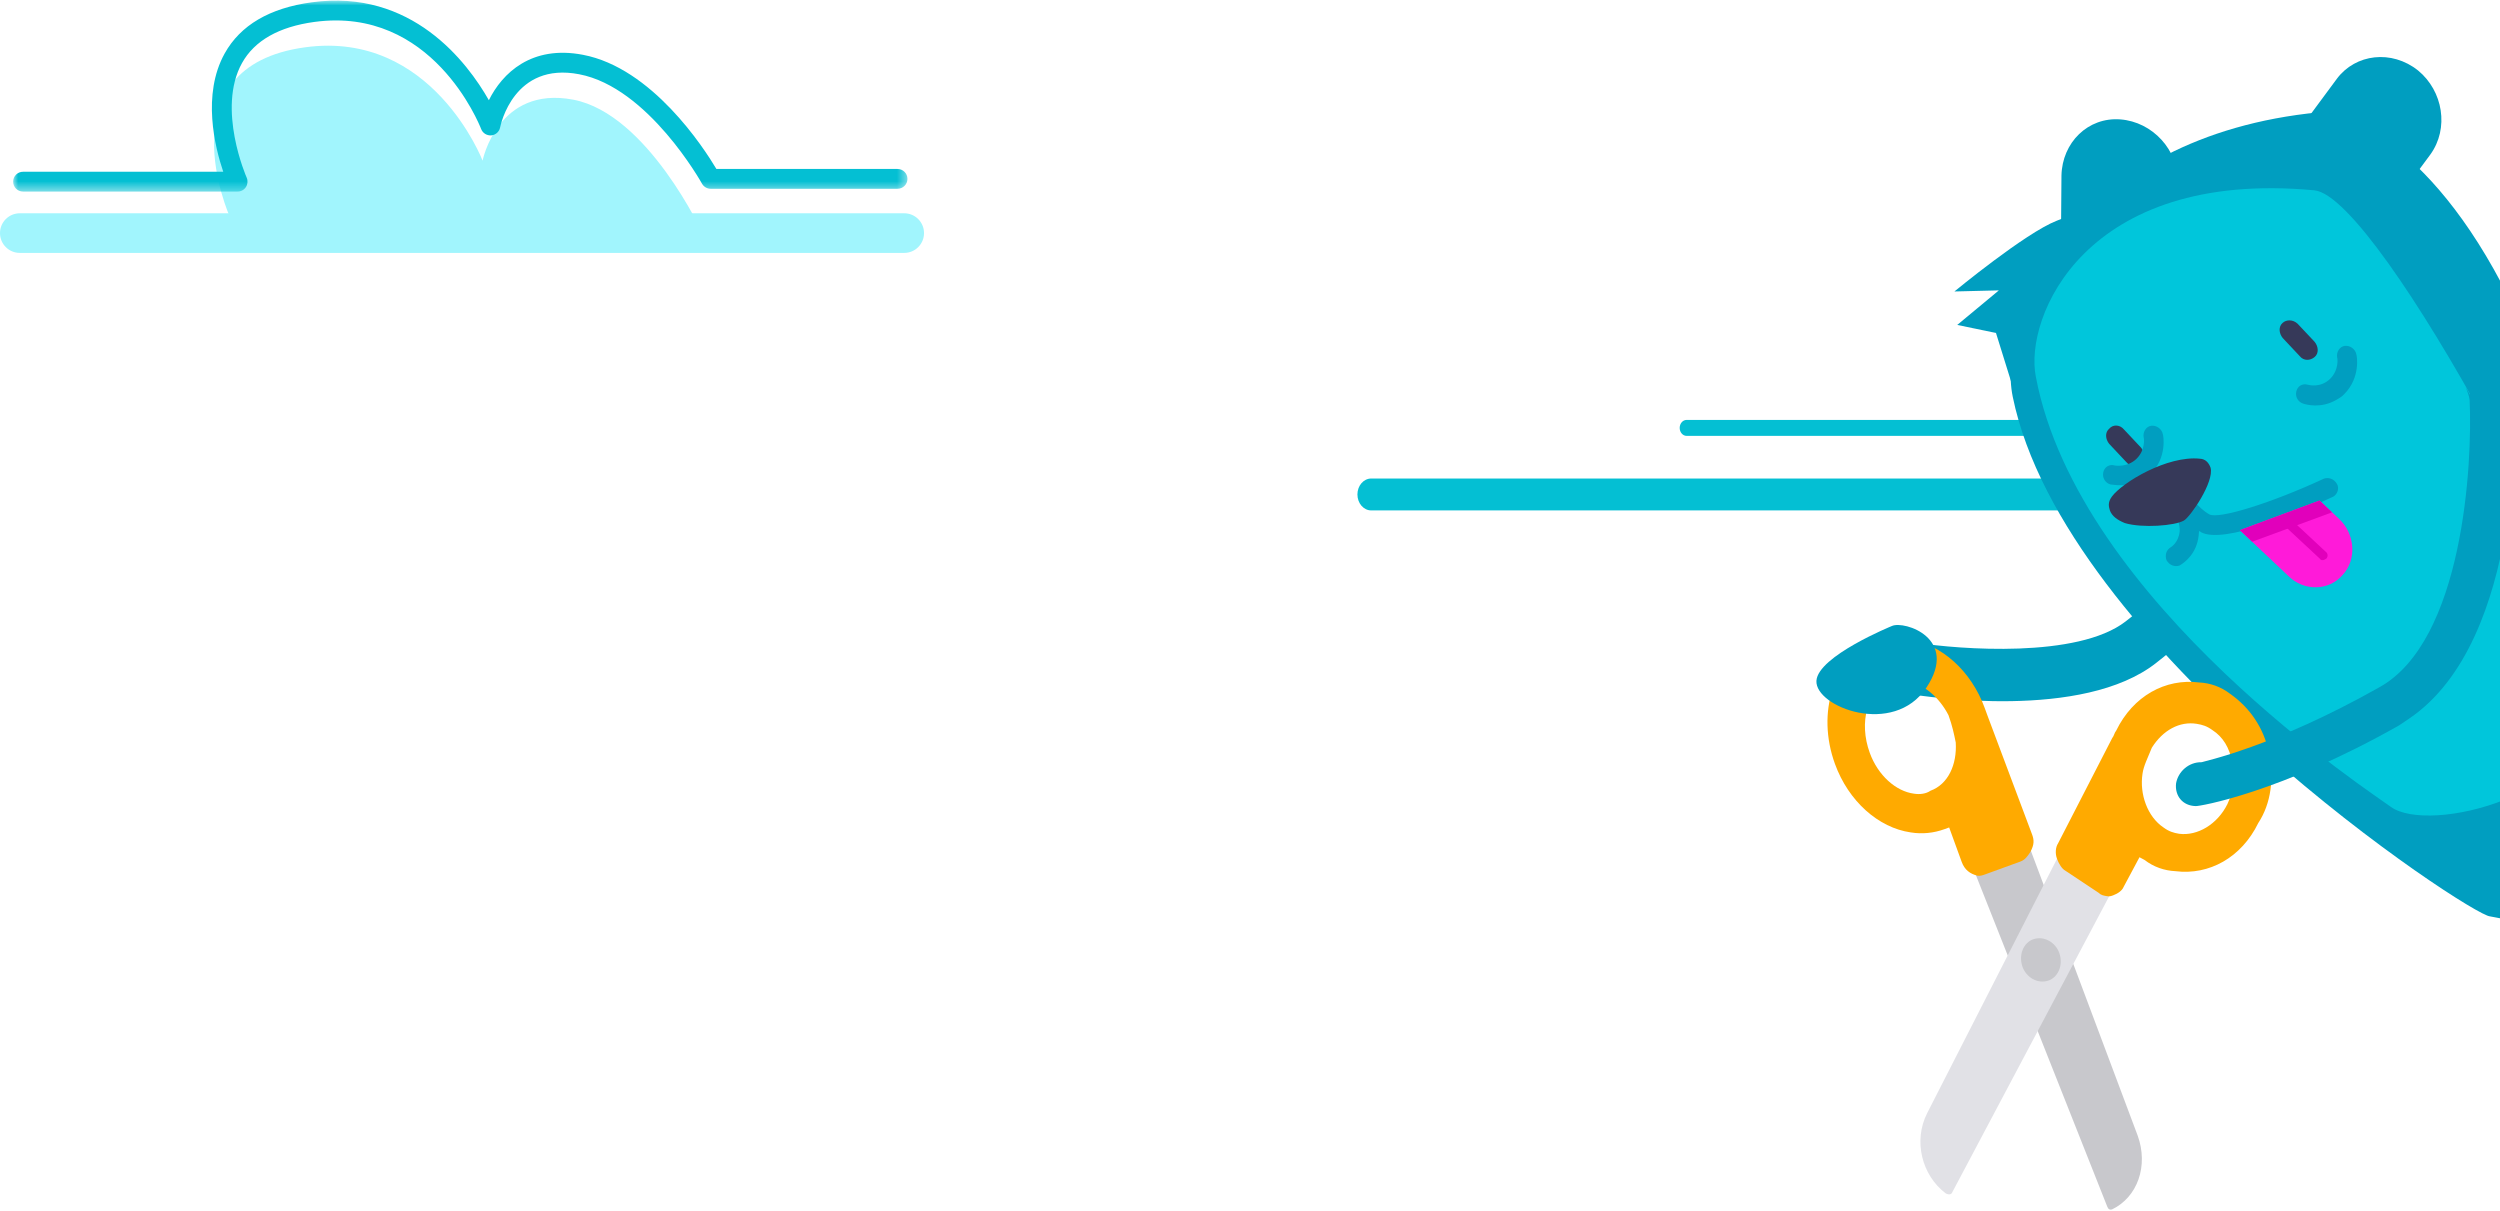 <?xml version="1.0" encoding="UTF-8" standalone="no"?>
<svg width="256px" height="124px" viewBox="0 0 256 124" version="1.1" xmlns="http://www.w3.org/2000/svg">
    <!-- Generator: Sketch 43.2 (39069) - http://www.bohemiancoding.com/sketch -->
    <title>Group 17</title>
    <desc>Created with Sketch.</desc>
    <defs>
        <polygon id="path-1" points="91.578 0 91.578 19.554 0 19.554 0 0"></polygon>
    </defs>
    <g id="Landing-page" stroke="none" stroke-width="1" fill="none" fill-rule="evenodd">
        <g id="Mobile" transform="translate(-64, -95)">
            <g id="Group-17" transform="translate(64, 89)">
                <g id="Group-8" transform="translate(139, 49)" fill="#04BFD3">
                    <path d="M1.415,9.267 C0.634,9.267 0,8.537 0,7.634 C0,6.73 0.634,6 1.415,6 L92.001,6 C92.782,6 93.416,6.73 93.416,7.634 C93.416,8.537 92.782,9.267 92.001,9.267 L1.415,9.267 Z" id="Fill-1"></path>
                    <path d="M33.707,1.634 C33.317,1.634 33,1.268 33,0.817 C33,0.366 33.317,0 33.707,0 L77.203,0 C77.593,0 77.91,0.366 77.91,0.817 C77.91,1.268 77.593,1.634 77.203,1.634 L33.707,1.634 Z" id="Fill-3"></path>
                </g>
                <g id="Group-11" transform="translate(232.284, 69.536) scale(-1, 1) rotate(30) translate(-232.284, -69.536) translate(186.784, 16.536)">
                    <path d="M20.262,25.056 C19.481,25.056 18.799,24.952 18.018,24.641 L7.289,19.974 C4.265,18.625 2.899,14.995 4.07,11.884 C5.338,8.668 8.752,7.216 11.678,8.461 L22.408,13.128 C25.431,14.477 26.797,18.107 25.627,21.218 C24.749,23.604 22.603,25.056 20.262,25.056 Z" id="Shape" fill="#009EC0" fill-rule="nonzero"></path>
                    <path d="M42.927,24.111 C40.977,24.111 39.026,23.074 37.953,21.207 L31.125,9.591 C29.369,6.687 30.247,2.849 32.978,0.982 C35.709,-0.885 39.318,0.049 41.074,2.953 L47.902,14.569 C49.658,17.473 48.78,21.311 46.049,23.178 C45.073,23.8 44,24.111 42.927,24.111 Z" id="Shape" fill="#009EC0" fill-rule="nonzero"></path>
                    <path d="M14.973,10.537 C13.51,11.159 6.487,17.901 7.657,36.777 C8.828,55.239 -6.682,52.231 5.121,74.53 C7.657,79.405 -2.9,128.971 40.996,90.589 C42.654,89.551 65.012,44.971 56.721,20.079 C53.99,11.885 37.798,0.165 14.973,10.537 Z" id="Shape" fill="#009EC0" fill-rule="nonzero"></path>
                    <g id="Group-4" transform="translate(63.64, 41.741) scale(-1, 1) rotate(-52) translate(-63.64, -41.741) translate(43.64, 23.241)" fill="#009EC0">
                        <path d="M30.689,32.064 C28.593,32.064 25.318,31.541 20.47,29.578 C11.561,26.047 5.666,10.873 5.011,9.172 C4.487,7.864 5.142,6.294 6.583,5.771 C7.893,5.248 9.465,5.902 9.989,7.341 C11.561,11.396 16.802,22.384 22.566,24.738 C28.855,27.355 31.606,26.831 31.606,26.831 C32.916,26.308 34.488,26.962 35.012,28.27 C35.536,29.578 34.881,31.148 33.571,31.671 C33.178,31.802 32.261,32.064 30.689,32.064" id="Fill-1" transform="translate(20.012, 18.828) rotate(22) translate(-20.012, -18.828) "></path>
                    </g>
                    <path d="M18.262,9.616 C23.432,6.815 37.381,7.749 43.819,6.712 C47.233,6.193 56.499,7.749 56.499,7.749 L52.5,9.927 L57.962,10.86 L54.938,13.557 L56.109,18.743 L55.231,18.224 L24.505,9.201 L18.262,9.616 Z" id="Shape" fill="#009EC0" fill-rule="nonzero"></path>
                    <path d="M19.408,17.201 C13.848,21.142 15.93,71.538 19.831,76.724 C26.172,85.021 42.233,80.157 44.184,75.801 C44.867,74.141 61.449,41.782 53.646,19.482 C51.695,13.674 38.722,3.51 19.408,17.201 Z" id="Shape" fill="#00C6DB" fill-rule="nonzero"></path>
                    <path d="M28.988,27.338 C29.574,27.442 29.866,28.064 29.769,28.686 L29.184,31.175 C29.086,31.798 28.501,32.109 27.916,32.005 L27.916,32.005 C27.33,31.901 27.038,31.279 27.135,30.657 L27.72,28.168 C27.916,27.545 28.501,27.234 28.988,27.338 L28.988,27.338 Z" id="Shape" fill="#363959" fill-rule="nonzero"></path>
                    <path d="M49.796,27.843 C50.381,27.947 50.674,28.569 50.576,29.191 L49.991,31.68 C49.893,32.303 49.308,32.614 48.723,32.51 L48.723,32.51 C48.138,32.406 47.845,31.784 47.943,31.162 L48.528,28.673 C48.625,28.05 49.211,27.635 49.796,27.843 L49.796,27.843 Z" id="Shape" fill="#363959" fill-rule="nonzero"></path>
                    <path d="M28.176,36.917 C27.883,36.917 27.493,36.917 27.2,36.814 C24.859,36.191 24.079,34.013 24.079,33.91 C23.884,33.391 24.176,32.769 24.664,32.561 C25.152,32.354 25.737,32.665 25.932,33.184 C25.932,33.287 26.42,34.428 27.688,34.739 C28.956,35.05 29.834,34.221 29.931,34.117 C30.322,33.702 30.907,33.702 31.297,34.117 C31.687,34.532 31.687,35.154 31.297,35.569 C31.102,35.777 30.029,36.917 28.176,36.917 Z" id="Shape" fill="#009EC0" fill-rule="nonzero"></path>
                    <path d="M49.426,34.093 C49.133,34.093 48.743,34.093 48.45,33.989 C46.109,33.367 45.329,31.189 45.329,31.085 C45.134,30.567 45.427,29.944 45.914,29.737 C46.402,29.529 46.987,29.841 47.182,30.359 C47.182,30.463 47.67,31.604 48.938,31.915 C50.206,32.226 51.182,31.396 51.182,31.396 C51.572,30.981 52.157,30.981 52.547,31.396 C52.937,31.811 52.937,32.433 52.547,32.848 C52.352,32.952 51.182,34.093 49.426,34.093 Z" id="Shape" fill="#009EC0" fill-rule="nonzero"></path>
                    <path d="M33.405,45.341 C32.917,45.341 32.429,44.927 32.429,44.408 C32.429,43.786 32.819,43.371 33.307,43.267 C39.16,42.749 44.72,41.504 45.305,40.57 C45.988,39.43 46.085,37.77 46.085,37.666 C46.085,37.148 46.573,36.733 47.061,36.733 C47.548,36.733 48.036,37.148 48.036,37.666 C48.134,38.6 48.426,40.052 48.816,40.57 C49.499,41.504 50.377,41.504 50.377,41.504 C50.962,41.504 51.352,41.919 51.45,42.437 C51.45,43.06 51.06,43.475 50.572,43.578 C49.889,43.578 48.426,43.371 47.353,41.919 C47.256,41.815 47.158,41.608 47.061,41.504 C47.061,41.608 46.963,41.608 46.963,41.711 C45.597,43.993 37.111,45.03 33.405,45.341 L33.405,45.341 Z" id="Shape" fill="#009EC0" fill-rule="nonzero"></path>
                    <g id="Group" transform="translate(42.612, 33.438)" fill-rule="nonzero" fill="#363959">
                        <path d="M1.171,2.537 C0.39,3.056 4.682,5.337 5.267,5.337 C6.145,5.337 10.437,3.367 10.242,1.811 C10.144,0.981 4.097,0.463 1.171,2.537 Z" id="Shape"></path>
                        <path d="M5.267,6.375 L5.267,6.375 C4.487,6.375 0.585,4.508 0.195,3.056 C0.098,2.537 0.195,2.018 0.683,1.707 L0.683,1.707 C3.414,-0.263 8.779,-0.16 10.437,0.566 C11.12,0.878 11.217,1.292 11.315,1.707 C11.412,2.33 11.12,2.952 10.632,3.574 C9.364,4.923 6.34,6.375 5.267,6.375 Z M2.634,2.848 C3.512,3.367 4.877,4.093 5.267,4.197 C6.048,4.093 8.194,3.056 8.974,2.226 C7.706,2.018 4.78,1.915 2.634,2.848 Z" id="Shape"></path>
                    </g>
                    <g id="SVGID_1_-link" transform="translate(33.757, 43.323)" fill-rule="nonzero">
                        <path d="M1.066,1.659 L0.286,4.252 C-0.397,6.43 0.774,8.816 2.822,9.438 C4.871,10.164 7.114,8.92 7.699,6.742 L9.65,0.207 L1.066,1.659 Z" id="SVGID_1_" fill="#FF1AD9"></path>
                        <path d="M9.157,1.86 L9.65,0.207 L1.066,1.659 L0.559,3.347 L9.157,1.86 Z" id="Combined-Shape" fill="#E100BB"></path>
                    </g>
                    <path d="M37.381,50.479 L37.186,50.479 C36.893,50.375 36.795,50.064 36.893,49.857 L38.356,45.086 C38.454,44.774 38.746,44.671 38.941,44.774 C39.234,44.878 39.331,45.189 39.234,45.397 L37.771,50.168 C37.771,50.375 37.576,50.479 37.381,50.479 Z" id="Shape" fill="#E100BB" fill-rule="nonzero"></path>
                    <path d="M16.054,42.382 C16.054,42.382 16.542,46.53 18.98,48.812 C21.419,51.094 15.859,54.517 16.054,59.703 C16.347,64.992 16.054,42.382 16.054,42.382 Z" id="Shape" fill="#009EC0" fill-rule="nonzero"></path>
                </g>
                <g id="Group" transform="translate(211.967, 97.45) scale(-1, -1) rotate(-20) translate(-211.967, -97.45) translate(187.467, 65.45)" fill-rule="nonzero">
                    <g id="Layer_2_71_" transform="translate(26.482, -0)" fill="#C8C8CC">
                        <path d="M6.702,46.156 L0.387,46.3 L6.66133815e-14,6.3 C6.66133815e-14,2.978 2.191,0.379 5.027,0.09 C5.285,0.09 5.413,0.235 5.413,0.524 L6.702,46.156 Z" id="Shape"></path>
                    </g>
                    <g id="Layer_3_101_" transform="translate(14.178, 6.666)" fill="#E1E1E6">
                        <path d="M32.154,0.644 C32.282,0.5 32.54,0.5 32.798,0.789 C34.474,3.388 34.087,6.998 31.767,9.164 L4.313,34.724 L0.317,29.381 L32.154,0.644 Z" id="Shape"></path>
                    </g>
                    <g id="Layer_4_71_" transform="translate(0, 29.116)" fill="#FFAA00">
                        <path d="M0.446,9.386 C0.059,11.986 0.704,14.441 2.122,16.462 C2.766,17.473 3.668,18.195 4.7,18.628 C7.793,20.217 11.531,19.639 14.366,16.895 C14.624,16.751 14.753,16.462 15.011,16.318 L23.904,8.087 C24.291,7.798 24.549,7.22 24.549,6.643 C24.549,6.065 24.42,5.487 24.162,5.199 L21.713,1.877 C21.584,1.588 21.327,1.444 21.069,1.3 C20.811,1.155 20.682,1.155 20.424,1.155 C19.909,1.155 19.393,1.3 19.135,1.588 L16.558,3.899 C16.429,3.755 16.3,3.61 16.171,3.466 C15.526,2.455 14.624,1.733 13.593,1.3 C10.5,-0.289 6.762,0.289 3.926,3.033 C1.993,4.477 0.833,6.787 0.446,9.386 Z M6.246,5.921 C7.922,4.332 10.242,3.899 11.918,4.765 C12.433,5.054 12.82,5.343 13.206,5.921 C14.366,7.509 14.366,9.964 13.335,11.841 C12.949,12.563 12.304,13.141 11.531,14.007 L11.531,14.007 L11.531,14.007 C9.855,15.307 7.922,15.596 6.375,14.729 C5.86,14.441 5.473,14.152 5.086,13.574 C4.313,12.563 4.055,11.264 4.313,9.82 C4.313,8.52 5.086,7.076 6.246,5.921 Z" id="Shape"></path>
                    </g>
                    <g id="Layer_5_91_" transform="translate(25.778, 36.336)" fill="#FFAA00">
                        <path d="M0.317,2.599 L0.446,15.596 L0.446,16.462 C0.446,20.506 2.38,24.116 5.344,25.704 C6.375,26.282 7.535,26.571 8.695,26.571 C13.206,26.571 16.815,21.95 16.815,16.318 C16.815,12.274 14.882,8.664 11.918,7.076 L11.918,7.076 C10.886,6.498 9.726,6.209 8.566,6.209 L8.051,6.209 L8.051,2.455 C8.051,1.588 7.664,1.011 7.02,0.578 C6.762,0.433 6.504,0.433 6.246,0.433 L2.38,0.433 C1.864,0.433 1.477,0.722 1.091,1.011 C0.446,1.588 0.317,2.022 0.317,2.599 Z M10.242,10.686 C11.918,11.552 13.078,13.719 13.078,16.173 C13.078,19.495 11.144,22.238 8.695,22.238 C8.051,22.238 7.535,22.094 7.02,21.805 C5.473,20.939 4.442,19.061 4.184,17.04 L4.184,17.04 C4.184,15.885 4.313,15.018 4.442,14.152 C5.086,11.986 6.633,10.397 8.566,10.397 C9.082,10.253 9.726,10.397 10.242,10.686 Z" id="Shape"></path>
                    </g>
                    <g id="Layer_6_67_" transform="translate(27.562, 23.995)" fill="#C8C8CC">
                        <path d="M2.272,0.355 C3.432,0.5 4.205,1.655 4.076,2.81 C3.947,4.11 2.916,4.976 1.885,4.832 C0.725,4.688 -0.048,3.532 0.081,2.377 C0.209,1.077 1.241,0.211 2.272,0.355 Z" id="Shape"></path>
                    </g>
                </g>
                <path d="M193.741,70.098 C193.741,70.098 186.143,73.189 186.002,75.718 C185.861,78.388 193.882,81.479 197.259,76.42 C200.637,71.362 195.008,69.536 193.741,70.098" id="Fill-4" fill="#009EC0"></path>
                <g id="Page-1" transform="translate(212, 43)" fill="#009EC0">
                    <g id="Group-55" transform="translate(29.427, 25.41) scale(-1, 1) rotate(34) translate(-29.427, -25.41) translate(3.427, 12.91)">
                        <path d="M27.904,24.711 C13.553,24.711 0.889,4.08 0.286,3.207 C-0.317,2.115 0.045,0.805 1.251,0.259 C2.457,-0.287 3.905,0.041 4.508,1.133 C7.884,6.7 18.859,21.218 28.628,20.344 C41.05,19.362 47.874,16.531 47.995,16.531 C49.08,15.767 50.527,15.985 51.371,16.858 C52.216,17.841 52.095,19.151 51.01,19.915 C50.768,20.133 43.1,23.619 29.11,24.711" id="Fill-51"></path>
                    </g>
                </g>
                <g id="left-Cloud" transform="translate(0, 6)">
                    <path d="M1.557,22.201 L23.531,22.201 C23.531,22.201 16.657,6.828 31.253,4.842 C44.271,3.068 49.417,16.451 49.417,16.451 C49.417,16.451 50.961,8.73 58.703,10.207 C66.336,11.664 71.973,23.946 71.973,23.946 L91.109,23.946" id="Fill-12" fill="#A1F5FD"></path>
                    <g id="Group-16" transform="translate(1.345, 0.062)">
                        <mask id="mask-2" fill="white">
                            <use href="#path-1"></use>
                        </mask>
                        <g id="Clip-15"></g>
                        <path d="M22.988,19.555 L1.014,19.555 C0.452,19.555 0,19.1 0,18.54 C0,17.98 0.452,17.526 1.014,17.526 L21.515,17.526 C20.657,14.996 19.324,9.618 21.661,5.412 C23.266,2.522 26.264,0.761 30.572,0.175 C40.813,-1.242 46.497,6.299 48.714,10.199 C50.091,7.435 53.069,4.535 58.349,5.55 C65.424,6.899 70.71,15.052 72.014,17.24 L90.563,17.24 C91.123,17.24 91.578,17.694 91.578,18.254 C91.578,18.816 91.123,19.269 90.563,19.269 L71.428,19.269 C71.059,19.269 70.718,19.068 70.539,18.745 C70.487,18.646 65.038,8.892 57.969,7.543 C51.278,6.248 49.923,12.713 49.866,12.989 C49.779,13.431 49.407,13.762 48.959,13.8 C48.515,13.837 48.089,13.577 47.927,13.155 C47.726,12.642 42.894,0.548 30.846,2.184 C27.209,2.681 24.716,4.097 23.438,6.392 C20.83,11.075 23.882,18.058 23.915,18.127 C24.053,18.441 24.024,18.804 23.838,19.092 C23.651,19.381 23.331,19.555 22.988,19.555" id="Fill-14" fill="#04BFD3" mask="url(#mask-2)"></path>
                    </g>
                    <path d="M2.028,25.898 C0.907,25.898 1.42108547e-14,24.991 1.42108547e-14,23.869 C1.42108547e-14,22.747 0.907,21.84 2.028,21.84 L92.592,21.84 C93.712,21.84 94.62,22.747 94.62,23.869 C94.62,24.991 93.712,25.898 92.592,25.898 L2.028,25.898 Z" id="Fill-17" fill="#A1F5FD"></path>
                </g>
            </g>
        </g>
    </g>
</svg>